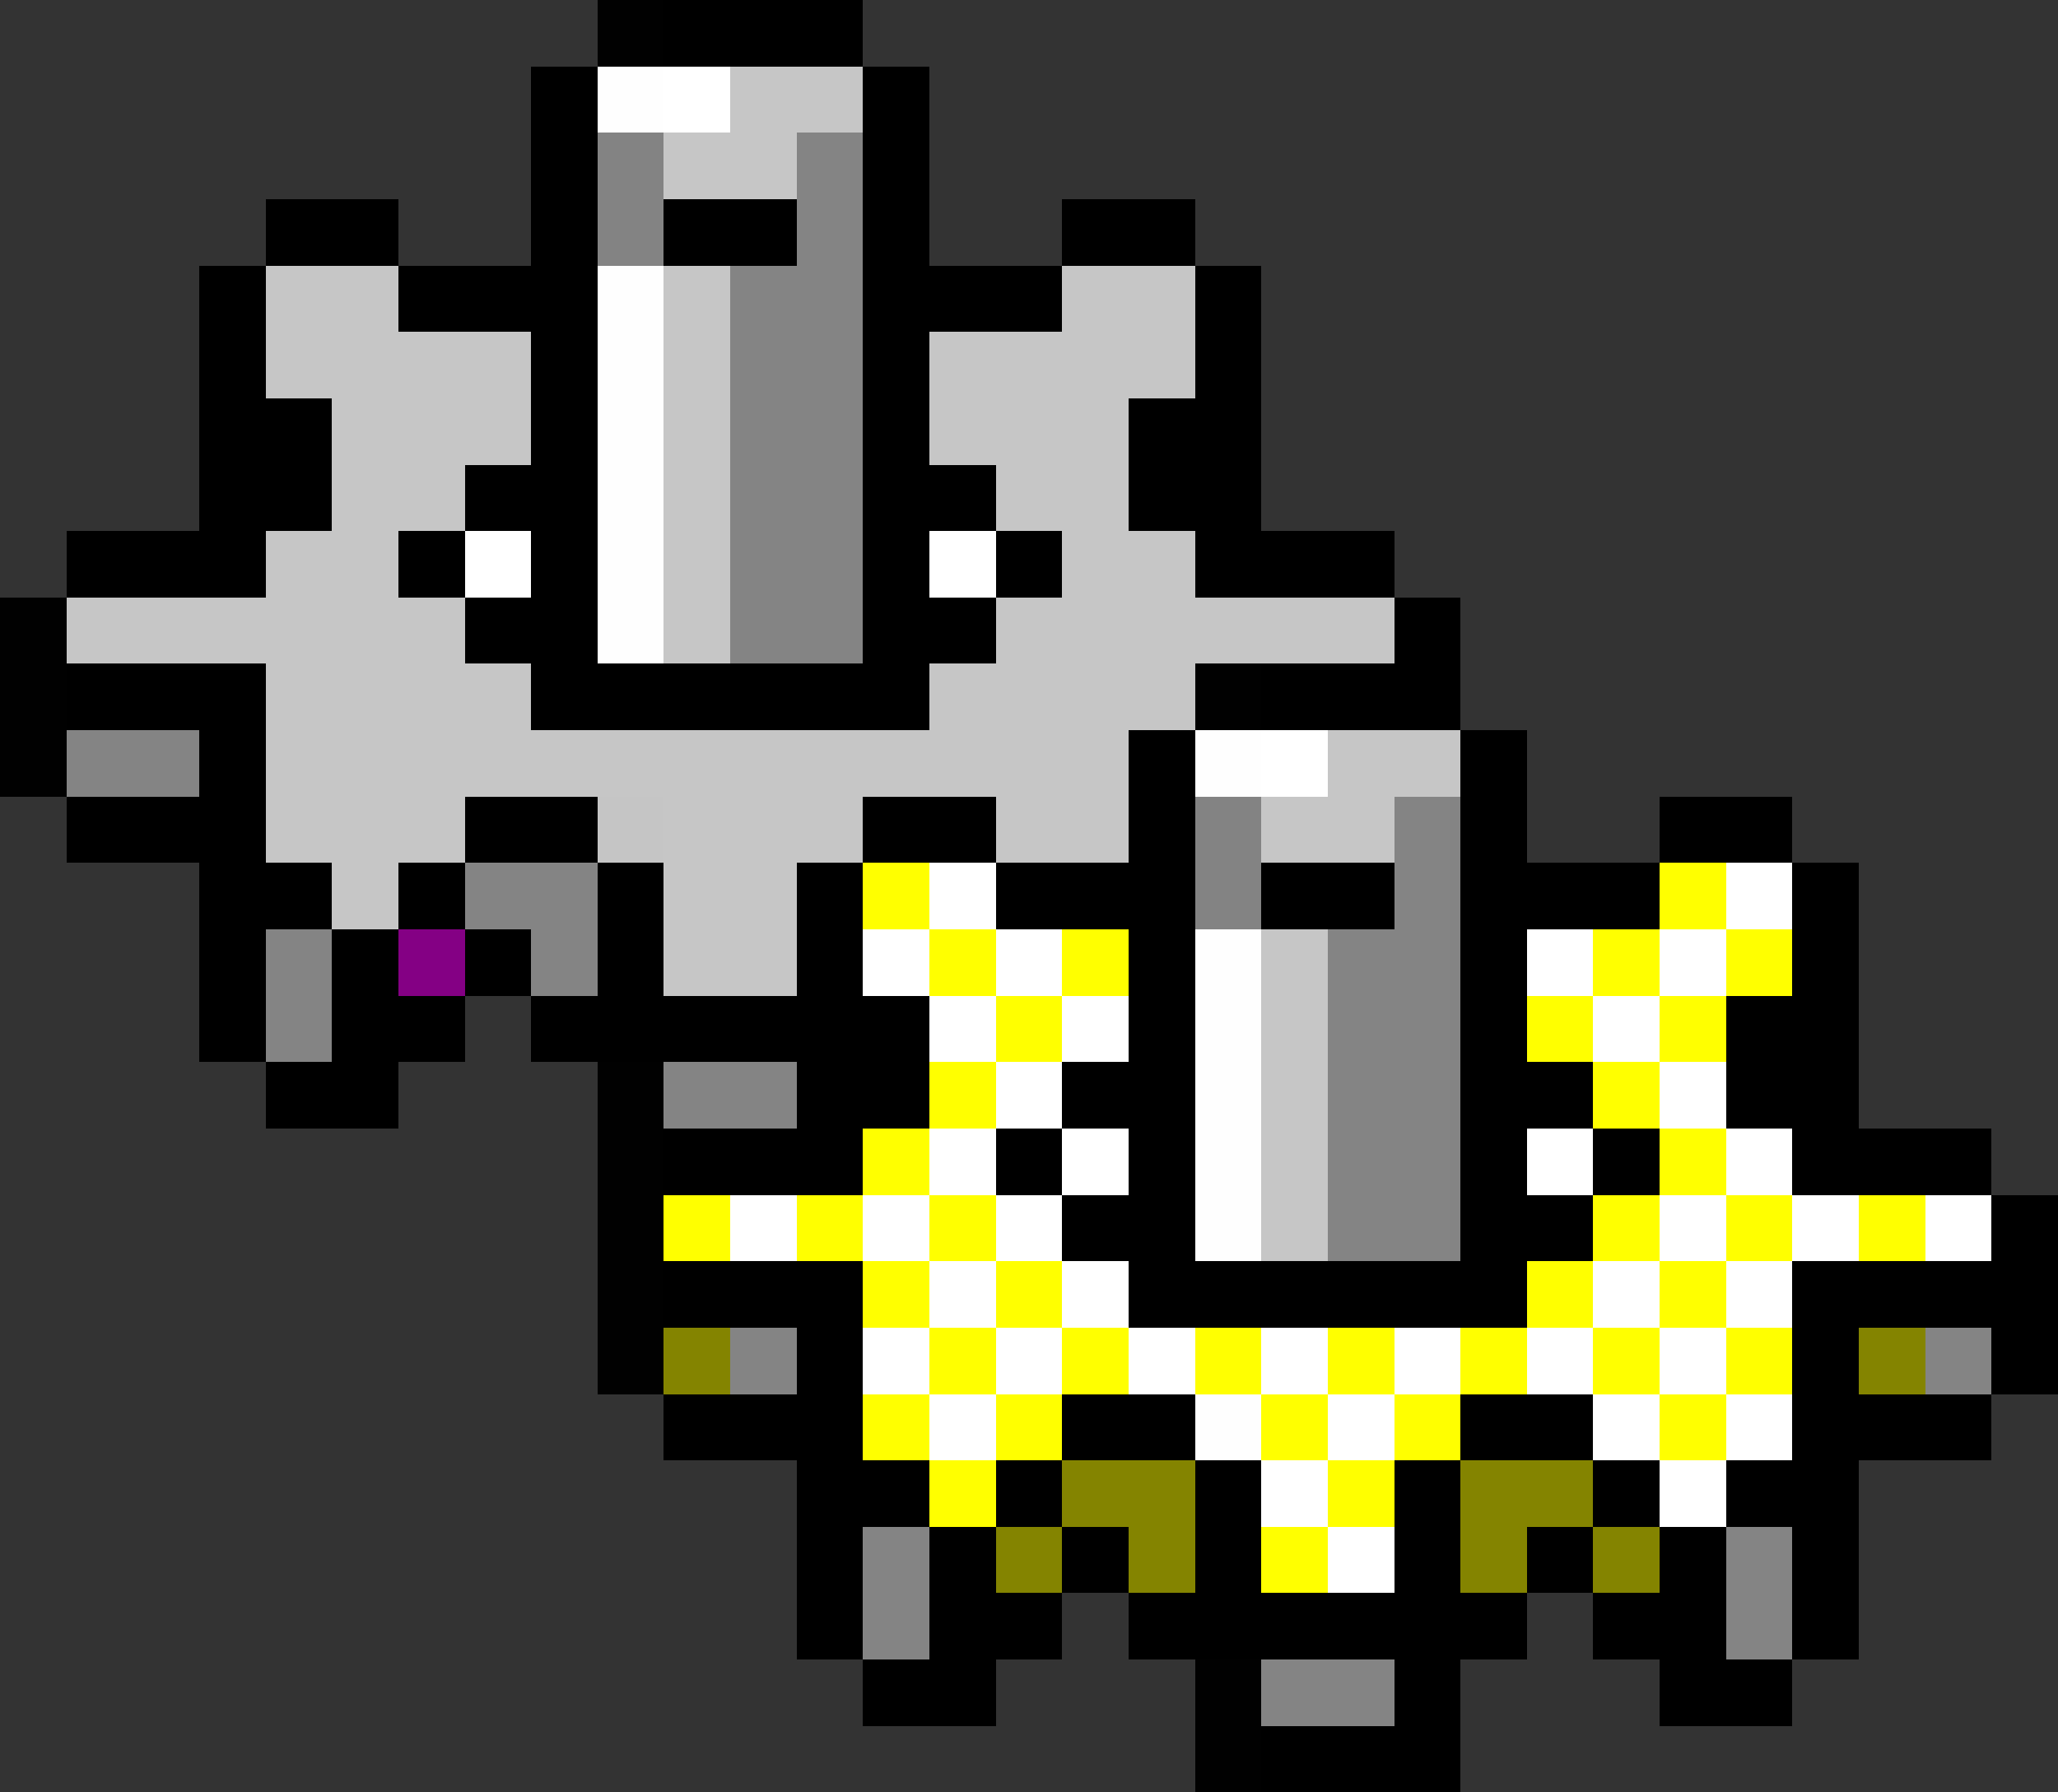 <svg xmlns="http://www.w3.org/2000/svg" viewBox="0 -0.5 31 27" shape-rendering="crispEdges">
<rect x="0" y="-0.5" width="31" height="27" fill="#333333" stroke="none"/>
<path stroke="#010101" d="M9 0h1M0 9h1M0 10h1M18 10h1M0 11h1M9 16h1M9 17h1M9 18h1M9 19h1M9 20h1M18 25h1M18 26h1"/>
<path stroke="#000000" d="M10 0h3M8 1h1M13 1h1M8 2h1M13 2h1M4 3h2M8 3h1M10 3h2M13 3h1M16 3h2M3 4h1M6 4h3M13 4h3M18 4h1M3 5h1M8 5h1M13 5h1M18 5h1M3 6h2M8 6h1M13 6h1M17 6h2M3 7h2M7 7h2M13 7h2M17 7h2M1 8h3M6 8h1M8 8h1M13 8h1M15 8h1M18 8h3M7 9h2M13 9h2M21 9h1M1 10h3M8 10h6M19 10h3M3 11h1M17 11h1M22 11h1M1 12h3M7 12h2M13 12h2M17 12h1M22 12h1M25 12h2M3 13h2M6 13h1M9 13h1M12 13h1M15 13h3M19 13h2M22 13h3M27 13h1M3 14h1M5 14h1M7 14h1M9 14h1M12 14h1M17 14h1M22 14h1M27 14h1M3 15h1M5 15h2M8 15h6M17 15h1M22 15h1M26 15h2M4 16h2M12 16h2M16 16h2M22 16h2M26 16h2M10 17h3M15 17h1M17 17h1M22 17h1M24 17h1M27 17h3M16 18h2M22 18h2M30 18h1M10 19h3M17 19h6M27 19h4M12 20h1M27 20h1M30 20h1M10 21h3M16 21h2M22 21h2M27 21h3M12 22h2M15 22h1M18 22h1M21 22h1M24 22h1M26 22h2M12 23h1M14 23h1M16 23h1M18 23h1M21 23h1M23 23h1M25 23h1M27 23h1M12 24h1M14 24h2M17 24h6M24 24h2M27 24h1M13 25h2M21 25h1M25 25h2M19 26h3"/>
<path stroke="#fefefe" d="M9 1h1M9 4h1M9 5h1M9 6h1M9 7h1M9 8h1M9 9h1M18 11h1M18 14h1M18 15h1M18 16h1M18 17h1M18 18h1M18 21h1"/>
<path stroke="#ffffff" d="M10 1h1M7 8h1M14 8h1M19 11h1M14 13h1M26 13h1M13 14h1M15 14h1M23 14h1M25 14h1M14 15h1M16 15h1M24 15h1M15 16h1M25 16h1M14 17h1M16 17h1M23 17h1M26 17h1M11 18h1M13 18h1M15 18h1M25 18h1M27 18h1M29 18h1M14 19h1M16 19h1M24 19h1M26 19h1M13 20h1M15 20h1M17 20h1M19 20h1M21 20h1M23 20h1M25 20h1M14 21h1M20 21h1M24 21h1M26 21h1M19 22h1M25 22h1M20 23h1"/>
<path stroke="#c6c6c6" d="M11 1h2M10 2h2M4 4h2M10 4h1M16 4h2M4 5h4M10 5h1M14 5h4M5 6h3M10 6h1M14 6h3M5 7h2M10 7h1M15 7h2M4 8h2M10 8h1M16 8h2M1 9h6M10 9h1M15 9h6M4 10h4M14 10h4M4 11h13M20 11h2M4 12h3M10 12h3M15 12h2M19 12h2M5 13h1M10 13h2M10 14h2M19 14h1M19 15h1M19 16h1M19 17h1M19 18h1"/>
<path stroke="#838383" d="M9 2h1M9 3h1M18 12h1M18 13h1"/>
<path stroke="#848484" d="M12 2h1M12 3h1M11 4h2M11 5h2M11 6h2M11 7h2M11 8h2M11 9h2M1 11h2M21 12h1M7 13h2M21 13h1M4 14h1M8 14h1M20 14h2M4 15h1M20 15h2M10 16h2M20 16h2M20 17h2M20 18h2M11 20h1M29 20h1M13 23h1M26 23h1M13 24h1M26 24h1M19 25h2"/>
<path stroke="#c5c5c5" d="M9 12h1"/>
<path stroke="#ffff00" d="M13 13h1M25 13h1M14 14h1M16 14h1M24 14h1M26 14h1M15 15h1M23 15h1M25 15h1M14 16h1M24 16h1M13 17h1M25 17h1M10 18h1M12 18h1M14 18h1M24 18h1M26 18h1M28 18h1M13 19h1M15 19h1M23 19h1M25 19h1M14 20h1M16 20h1M20 20h1M22 20h1M24 20h1M26 20h1M13 21h1M15 21h1M19 21h1M21 21h1M25 21h1M14 22h1M20 22h1M19 23h1"/>
<path stroke="#840084" d="M6 14h1"/>
<path stroke="#848400" d="M10 20h1M28 20h1M16 22h2M22 22h2M15 23h1M17 23h1M22 23h1M24 23h1"/>
<path stroke="#ffff01" d="M18 20h1"/>
</svg>